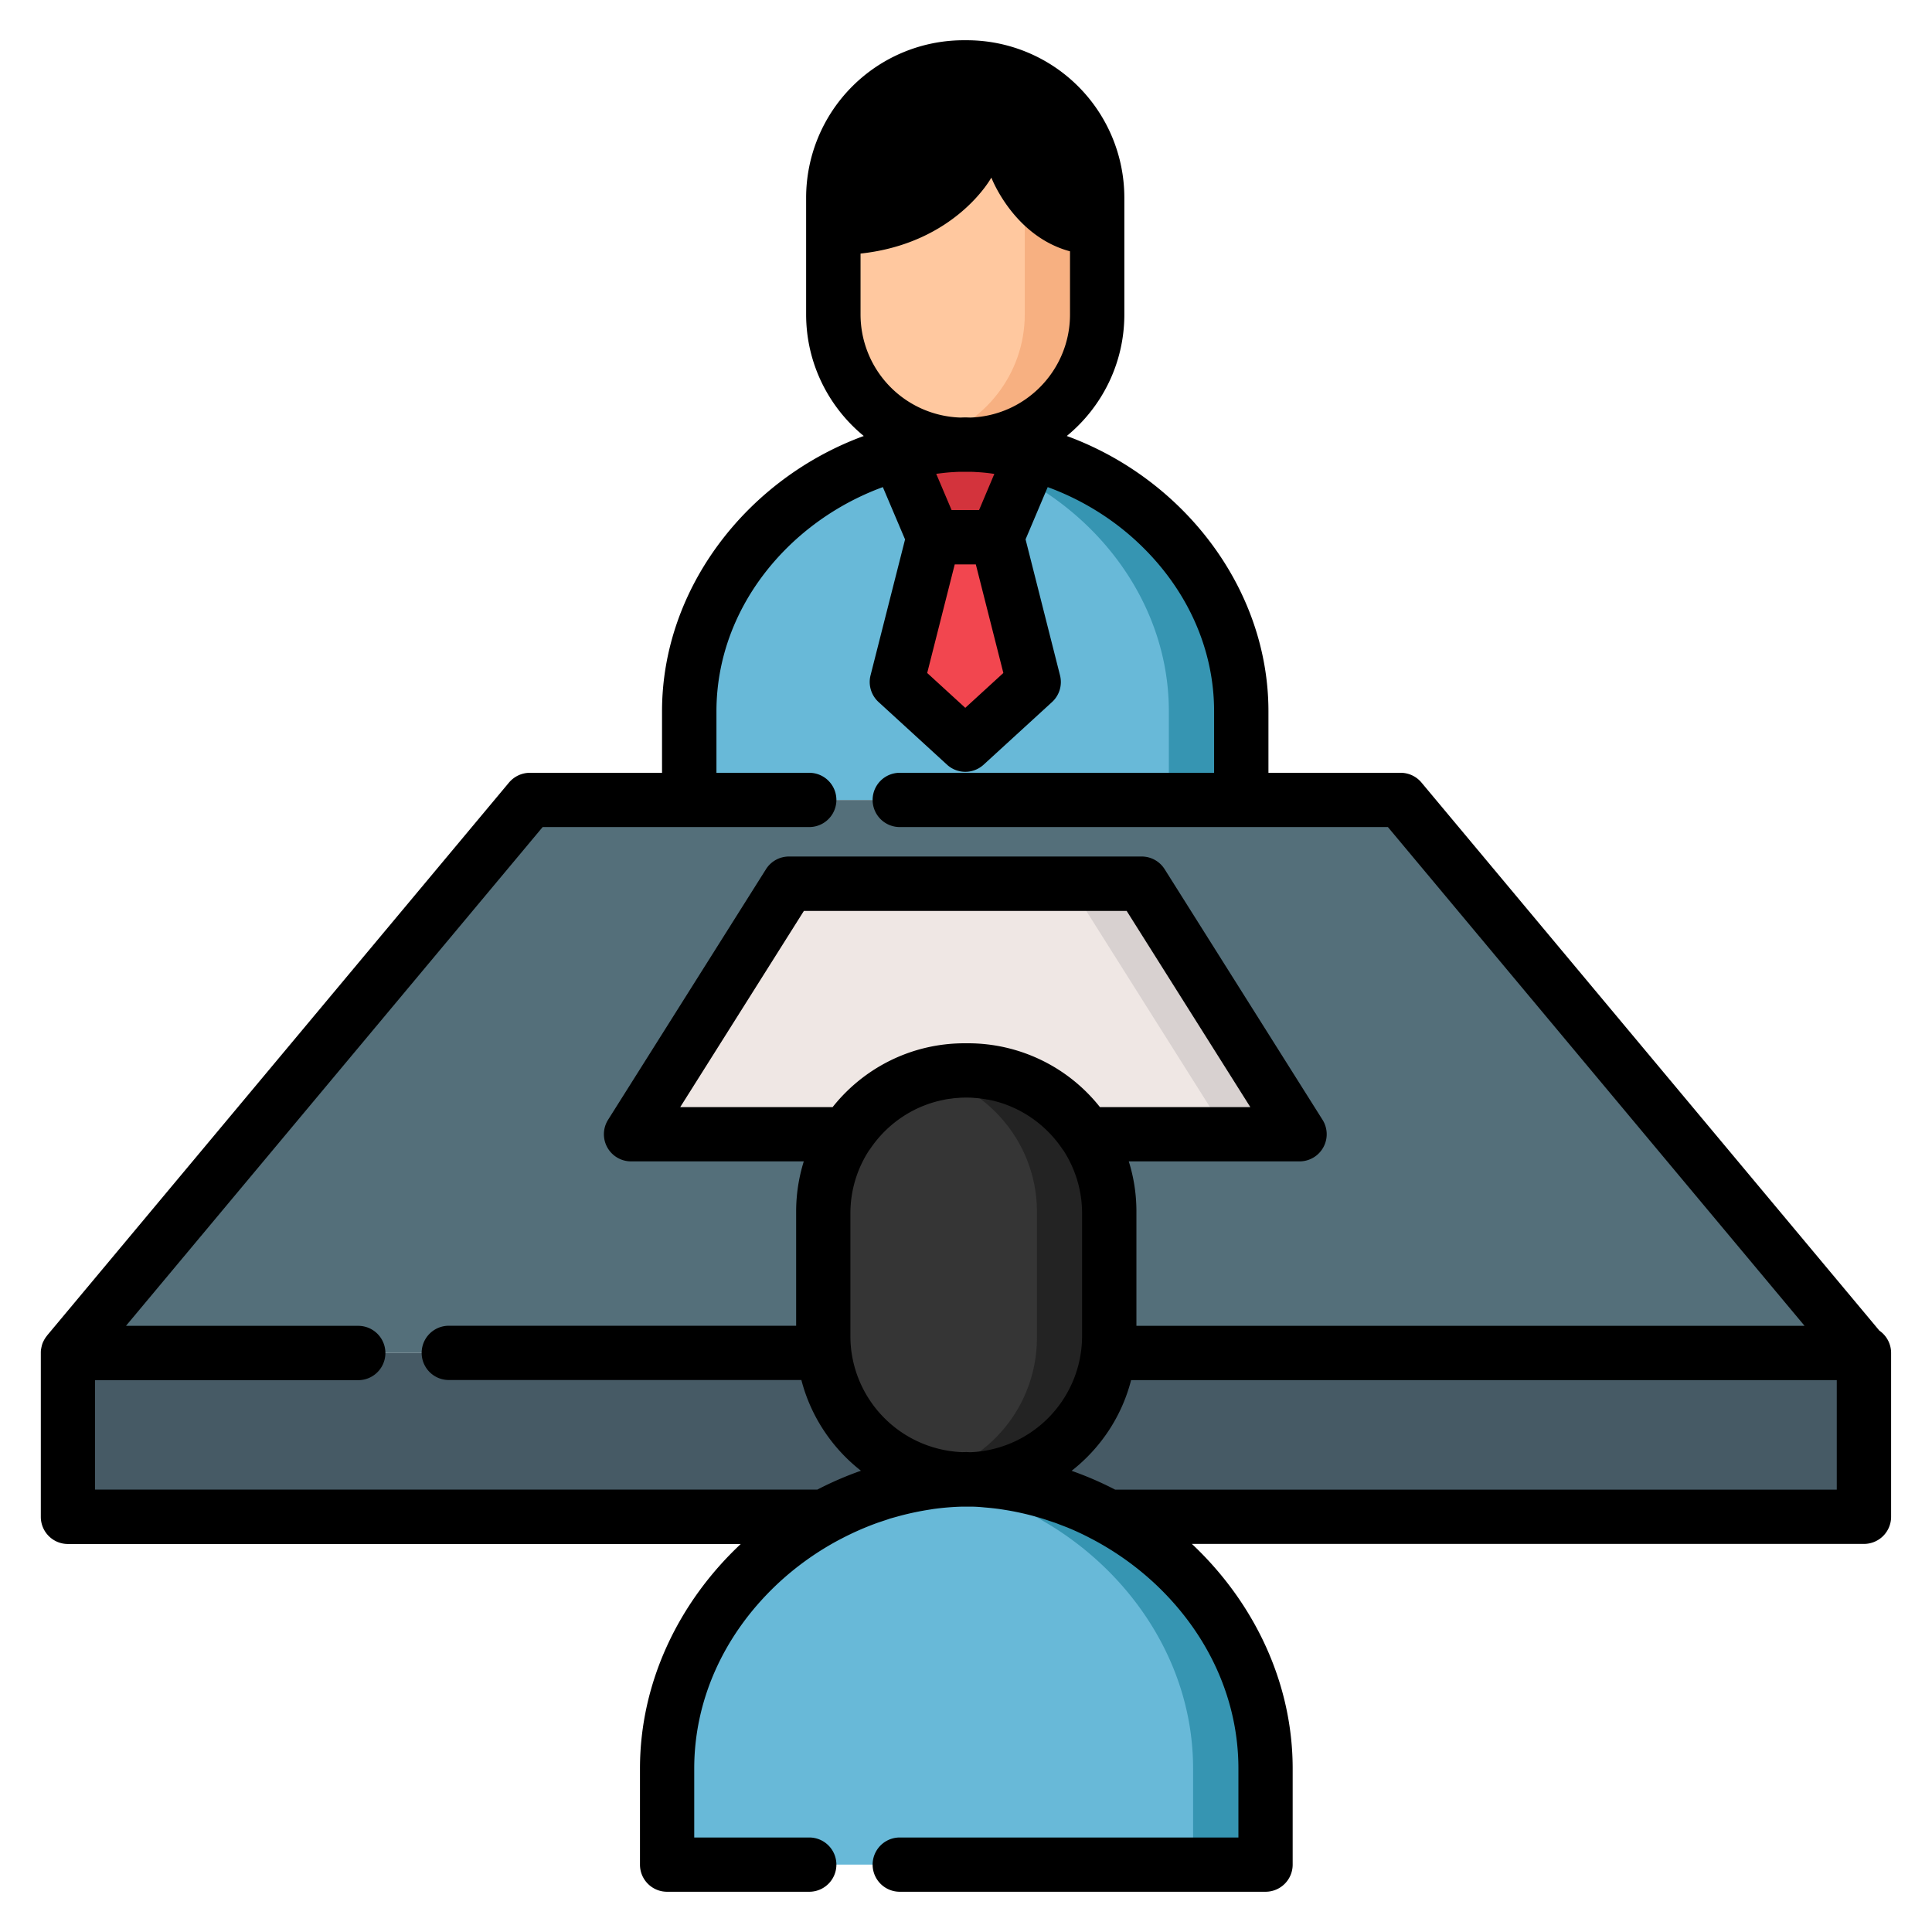 <svg width="24" height="24" fill="none" xmlns="http://www.w3.org/2000/svg">
  <defs/>
  <g fill="#465A65">
    <path d="M11.956 18.377a1.782 1.782 0 01-1.716-1.57H.843v2.035h9.4a3.812 3.812 0 011.712-.465zM13.768 16.808c-.101.866-.83 1.546-1.717 1.57a3.814 3.814 0 011.713.465h9.39v-2.035h-9.386z"/>
  </g>
  <path d="M10.227 16.602v-1.529c0-.976.8-1.776 1.777-1.776.976 0 1.776.8 1.776 1.776v1.53c0 .069-.005.137-.012.204h9.37l-5.74-6.87H6.583l-5.74 6.87h9.396a1.778 1.778 0 01-.012-.205z" fill="#546F7A"/>
  <path d="M12.004 23.163H8.287v-1.194c0-1.961 1.756-3.567 3.717-3.594 1.961.027 3.717 1.633 3.717 3.594v1.194h-3.717z" fill="#68B9D8"/>
  <path d="M12.003 18.375a3.67 3.67 0 00-.45.034c1.773.243 3.268 1.75 3.268 3.56v1.194h.9v-1.194c0-1.961-1.756-3.567-3.718-3.594z" fill="#3695B2"/>
  <path d="M11.99 9.937H8.563v-1.1c0-1.81 1.62-3.291 3.429-3.316 1.809.025 3.428 1.506 3.428 3.315v1.1h-3.428z" fill="#68B9D8"/>
  <path d="M11.99 5.521a3.392 3.392 0 00-.449.037c1.62.24 2.979 1.62 2.979 3.278v1.1h.899v-1.1c0-1.809-1.62-3.29-3.428-3.315z" fill="#3695B2"/>
  <path d="M11.982 18.378h.044a1.76 1.76 0 001.754-1.754v-1.573a1.76 1.76 0 00-1.754-1.754h-.044a1.76 1.76 0 00-1.755 1.754v1.573c0 .965.79 1.754 1.755 1.754z" fill="#353535"/>
  <path d="M12.021 13.302h-.044c-.143 0-.282.017-.416.05.757.195 1.32.885 1.32 1.7v1.572a1.76 1.76 0 01-1.339 1.704c.14.036.285.055.435.055h.044a1.76 1.76 0 001.754-1.754v-1.573a1.76 1.76 0 00-1.754-1.754z" fill="#232323"/>
  <path d="M11.97 5.524h.041c.89 0 1.618-.728 1.618-1.618v-1.45c0-.89-.728-1.619-1.618-1.619h-.04c-.89 0-1.619.728-1.619 1.618v1.451c0 .89.729 1.618 1.619 1.618z" fill="#FFC89F"/>
  <path d="M12.384 6.674h-.787l-.44-1.038c.27-.071.55-.111.834-.115.284.004.564.044.834.115l-.44 1.038z" fill="#D3333C"/>
  <path d="M11.992 9.25l-.85-.777.456-1.8h.787l.456 1.8-.85.777z" fill="#F2464F"/>
  <path d="M12.004 13.297c.614 0 1.158.316 1.477.793h2.662l-1.961-3.111H9.8L7.839 14.09h2.688c.319-.477.862-.793 1.477-.793z" fill="#EFE7E4"/>
  <path d="M14.182 10.979h-.9l1.961 3.111h.9l-1.961-3.111z" fill="#D8D1D0"/>
  <path d="M12.011.837h-.04c-.15 0-.293.02-.43.059.683.19 1.189.818 1.189 1.56v1.45c0 .741-.506 1.37-1.189 1.56.137.037.28.058.43.058h.04c.89 0 1.618-.728 1.618-1.618v-1.45c0-.89-.728-1.619-1.618-1.619z" fill="#F7B081"/>
  <path d="M23.345 16.528l-5.687-6.807a.337.337 0 00-.26-.121h-1.641v-.764c0-1.532-1.062-2.892-2.505-3.42.436-.358.715-.902.715-1.51v-1.45A1.957 1.957 0 0012.01.5h-.04a1.957 1.957 0 00-1.956 1.955v1.45c0 .609.28 1.153.716 1.511-1.443.528-2.506 1.888-2.506 3.42V9.6H6.583c-.1 0-.194.044-.259.12L.585 16.59v.001a.338.338 0 00-.026.036l-.005.008a.352.352 0 00-.018.035l-.002.003a.327.327 0 00-.014.041l-.002.009a.334.334 0 00-.007.034l-.002.01a.338.338 0 00-.002.04v2.035c0 .187.15.338.337.338h8.358c-.768.72-1.252 1.715-1.252 2.79v1.193c0 .186.15.337.337.337h1.766a.337.337 0 100-.674H8.624v-.857c0-.845.362-1.654 1.018-2.278a3.59 3.59 0 01.796-.57l.014-.007a3.61 3.61 0 01.437-.193l.014-.005.126-.042.028-.01.127-.035a3.627 3.627 0 01.376-.078l.03-.005a3.306 3.306 0 01.362-.03h.104c.058 0 .117.004.175.01a3.412 3.412 0 01.186.02l.032.005a3.456 3.456 0 01.502.114l.028.009.126.042.014.005.143.055.012.005c.096.04.19.084.282.133l.014.007c.288.152.557.344.796.57.656.624 1.018 1.433 1.018 2.278v.857h-4.207a.337.337 0 100 .674h4.544a.337.337 0 00.337-.337v-1.194c0-1.074-.485-2.069-1.252-2.79h8.35a.337.337 0 00.336-.337v-2.035a.337.337 0 00-.148-.279zM11.86 7.011h.262l.342 1.349-.473.433-.473-.433.342-1.349zm.301-.675h-.34l-.191-.45.065-.008h.002c.046-.006.092-.01.138-.013l.02-.001c.029-.002.057-.003.086-.003h.1c.029 0 .057.001.085.003l.02.001c.047.003.093.007.139.013h.002l.065.009-.19.45zM10.69 3.15c1.183-.128 1.625-.944 1.625-.944s.275.727.977.916v.785c0 .692-.551 1.257-1.238 1.28l-.058-.002h-.01l-.058.002a1.282 1.282 0 01-1.238-1.28v-.757zM1.18 18.505v-1.36h3.27a.337.337 0 100-.675H1.565l5.176-6.196H10.053a.337.337 0 100-.674H8.9v-.764c0-.772.33-1.512.93-2.082.329-.311.719-.55 1.137-.703l.276.65-.429 1.689c-.03.12.008.247.1.331l.85.778a.336.336 0 00.455 0l.85-.778a.337.337 0 00.099-.331L12.74 6.7l.275-.649c.418.153.809.392 1.136.703.6.57.931 1.31.931 2.082V9.6h-3.905a.337.337 0 100 .674h6.064l5.176 6.196h-8.3V15.05c0-.217-.033-.426-.095-.623h2.121a.337.337 0 00.285-.518l-1.96-3.111a.337.337 0 00-.286-.158H9.8a.337.337 0 00-.285.158L7.554 13.91a.337.337 0 00.285.517h2.146a2.085 2.085 0 00-.095.623v1.419H5.575a.337.337 0 100 .674h4.38c.117.453.382.847.74 1.127a4.195 4.195 0 00-.541.234H1.18zm10.906-4.868l.021.002a1.367 1.367 0 01.156.02h.008c.375.072.71.292.929.619l.01.012c.146.226.232.495.232.783v1.53a1.446 1.446 0 01-1.387 1.437l-.047-.002h-.01l-.047.001a1.446 1.446 0 01-1.377-1.27v-.001a1.406 1.406 0 01-.01-.166v-1.529c0-.288.085-.557.232-.783l.01-.012c.218-.327.554-.547.929-.618l.007-.002c.024-.004.048-.008.073-.01l.018-.003c.022-.003.043-.005.065-.006l.021-.002a1.453 1.453 0 01.167 0zm-.061-.677h-.044c-.663 0-1.255.31-1.638.793H8.45l1.536-2.437h4.01l1.536 2.437h-1.868a2.089 2.089 0 00-1.638-.793zm10.792 5.545h-8.964a4.197 4.197 0 00-.541-.234c.358-.28.623-.674.739-1.127h8.766v1.361z" fill="#000"/>
</svg>

